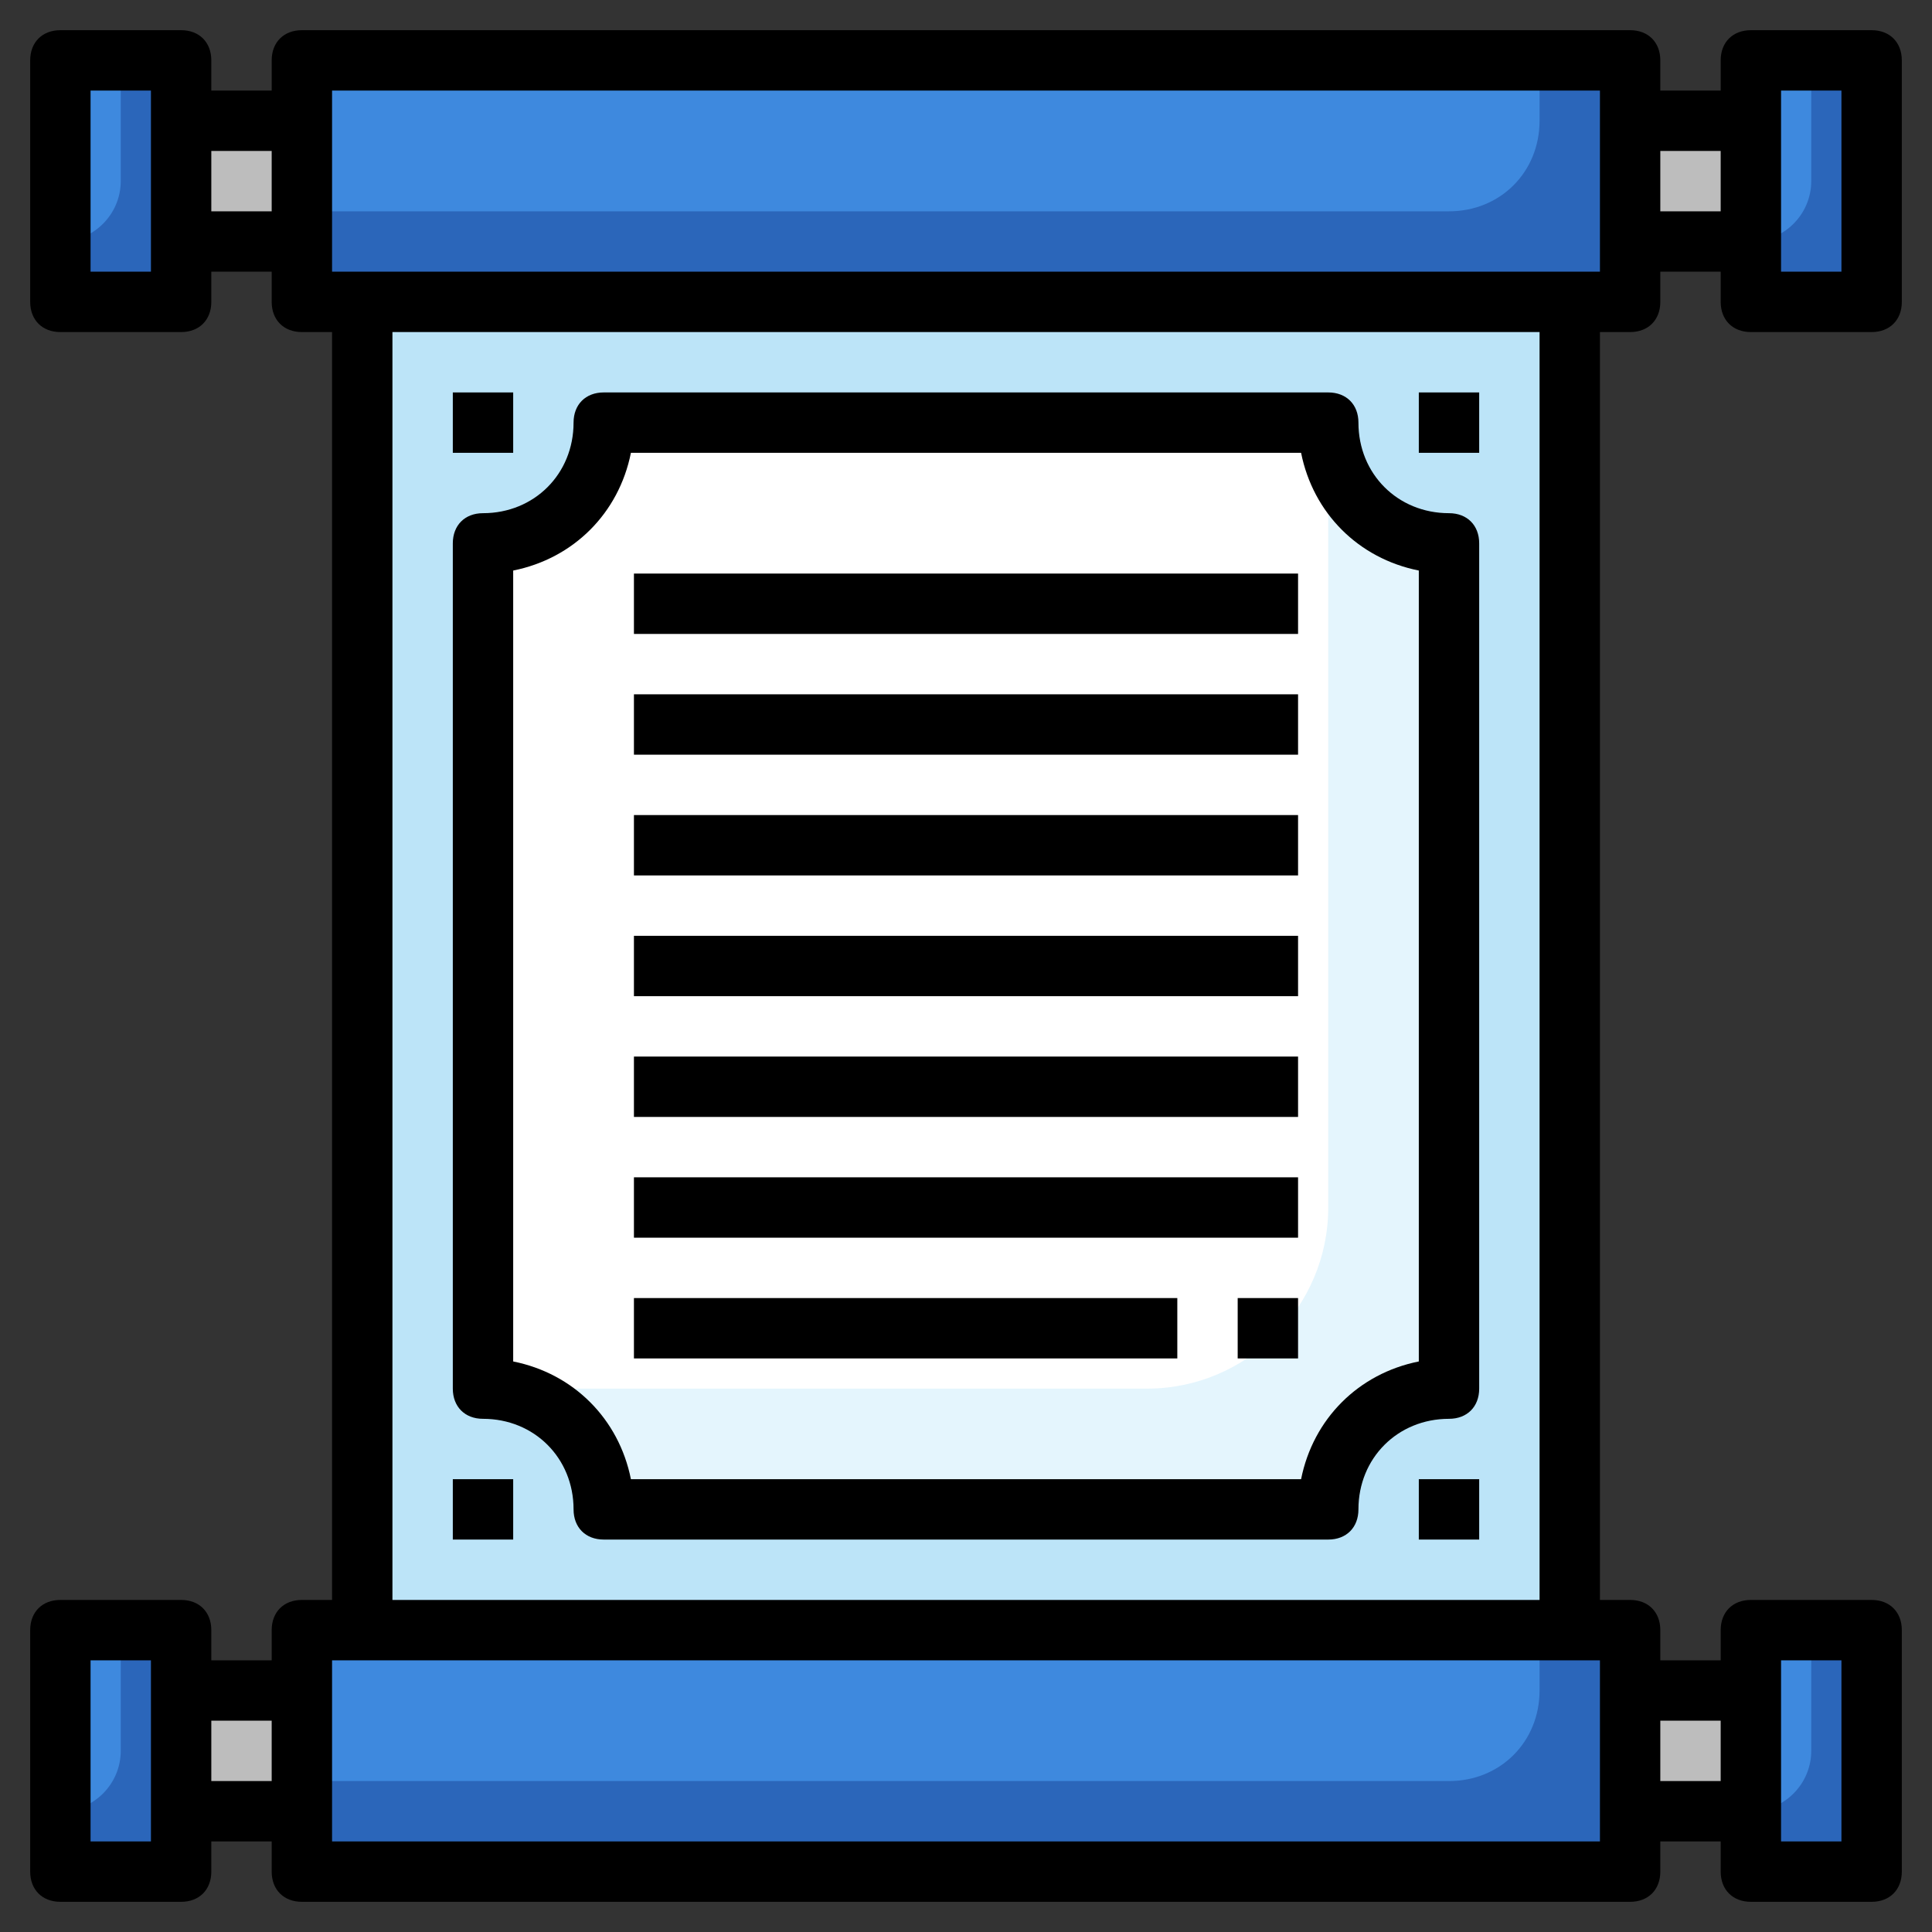<?xml version="1.0" encoding="utf-8"?>
<!-- Generator: Adobe Illustrator 25.2.3, SVG Export Plug-In . SVG Version: 6.00 Build 0)  -->
<svg version="1.1" id="Layer_32" xmlns="http://www.w3.org/2000/svg" xmlns:xlink="http://www.w3.org/1999/xlink" x="0px" y="0px"
	 viewBox="0 0 64 64" style="enable-background:new 0 0 64 64;" xml:space="preserve">
<rect x="0" y="0" width="64" height="64" fill="#333333" stroke="none"/>
<style type="text/css">
	.st0{fill:#EEEEEE;}
	.st1{fill:#E0E0E0;}
	.st2{fill:#FFFFFF;}
	.st3{fill:#3477CC;}
	.st4{fill:#F9F9F9;}
	.st5{fill:#BDBDBD;}
	.st6{fill:#D4483F;}
	.st7{fill:#B73831;}
	.st8{fill:#EEAB46;}
	.st9{fill:#F3C14F;}
	.st10{fill:#2B66BA;}
	.st11{fill:#F2F2F2;}
	.st12{fill:#BCE4F8;}
	.st13{fill:#E4F5FD;}
	.st14{fill:#F8DA95;}
	.st15{fill:#3E89DE;}
	.st16{fill:#939393;}
	.st17{fill:#DE5E57;}
	.st18{fill:#F9EBD2;}
	.st19{fill:#F7DFB6;}
</style>
<g>
	<rect x="12" y="10" class="st12" width="40" height="44"/>
	<path class="st13" d="M44,50L44,50c0-2.2,1.8-4,4-4h0V18h0c-2.2,0-4-1.8-4-4v0H20v0c0,2.2-1.8,4-4,4h0v28h0c2.2,0,4,1.8,4,4v0H44z"
		/>
	<path class="st2" d="M44,40V14H20c0,2.2-1.8,4-4,4v28h22C41.3,46,44,43.3,44,40z"/>
	<path class="st2" d="M31,42h-6c-2.8,0-5-2.2-5-5V23c0-2.8,2.2-5,5-5h6c2.8,0,5,2.2,5,5v14C36,39.8,33.8,42,31,42z"/>
	<rect x="10" y="54" class="st10" width="44" height="8"/>
	<path class="st15" d="M10,54v5h38c1.7,0,3-1.3,3-3v-2H10z"/>
	<rect x="10" y="2" class="st10" width="44" height="8"/>
	<rect x="58" y="2" class="st10" width="4" height="8"/>
	<rect x="54" y="4" class="st5" width="4" height="4"/>
	<rect x="54" y="56" class="st5" width="4" height="4"/>
	<path class="st15" d="M10,2v5h38c1.7,0,3-1.3,3-3V2H10z"/>
	<path class="st15" d="M58,2v6c1.1,0,2-0.9,2-2V2H58z"/>
	<rect x="58" y="54" class="st10" width="4" height="8"/>
	<path class="st15" d="M58,54v6c1.1,0,2-0.9,2-2v-4H58z"/>
	<rect x="2" y="2" class="st10" width="4" height="8"/>
	<path class="st15" d="M2,2v6c1.1,0,2-0.9,2-2V2H2z"/>
	<rect x="2" y="54" class="st10" width="4" height="8"/>
	<path class="st15" d="M2,54v6c1.1,0,2-0.9,2-2v-4H2z"/>
	<rect x="6" y="4" class="st5" width="4" height="4"/>
	<rect x="6" y="56" class="st5" width="4" height="4"/>
	<g>
		<path d="M58,11h4c0.6,0,1-0.4,1-1V2c0-0.6-0.4-1-1-1h-4c-0.6,0-1,0.4-1,1v1h-2V2c0-0.6-0.4-1-1-1H10C9.4,1,9,1.4,9,2v1H7V2
			c0-0.6-0.4-1-1-1H2C1.4,1,1,1.4,1,2v8c0,0.6,0.4,1,1,1h4c0.6,0,1-0.4,1-1V9h2v1c0,0.6,0.4,1,1,1h1v42h-1c-0.6,0-1,0.4-1,1v1H7v-1
			c0-0.6-0.4-1-1-1H2c-0.6,0-1,0.4-1,1v8c0,0.6,0.4,1,1,1h4c0.6,0,1-0.4,1-1v-1h2v1c0,0.6,0.4,1,1,1h44c0.6,0,1-0.4,1-1v-1h2v1
			c0,0.6,0.4,1,1,1h4c0.6,0,1-0.4,1-1v-8c0-0.6-0.4-1-1-1h-4c-0.6,0-1,0.4-1,1v1h-2v-1c0-0.6-0.4-1-1-1h-1V11h1c0.6,0,1-0.4,1-1V9h2
			v1C57,10.6,57.4,11,58,11z M59,3h2v6h-2V3z M5,9H3V3h2V9z M7,7V5h2v2H7z M5,61H3v-6h2V61z M7,59v-2h2v2H7z M59,55h2v6h-2V55z
			 M57,57v2h-2v-2H57z M53,61H11v-6h42V61z M51,53H13V11h38V53z M53,9H11V3h42V9z M55,7V5h2v2H55z"/>
		<path d="M16,47c1.7,0,3,1.3,3,3c0,0.6,0.4,1,1,1h24c0.6,0,1-0.4,1-1c0-1.7,1.3-3,3-3c0.6,0,1-0.4,1-1V18c0-0.6-0.4-1-1-1
			c-1.7,0-3-1.3-3-3c0-0.6-0.4-1-1-1H20c-0.6,0-1,0.4-1,1c0,1.7-1.3,3-3,3c-0.6,0-1,0.4-1,1v28C15,46.6,15.4,47,16,47z M17,18.9
			c2-0.4,3.5-1.9,3.9-3.9h22.2c0.4,2,1.9,3.5,3.9,3.9v26.2c-2,0.4-3.5,1.9-3.9,3.9H20.9c-0.4-2-1.9-3.5-3.9-3.9V18.9z"/>
		<rect x="47" y="13" width="2" height="2"/>
		<rect x="15" y="13" width="2" height="2"/>
		<rect x="47" y="49" width="2" height="2"/>
		<rect x="15" y="49" width="2" height="2"/>
		<rect x="21" y="19" width="22" height="2"/>
		<rect x="21" y="23" width="22" height="2"/>
		<rect x="21" y="27" width="22" height="2"/>
		<rect x="21" y="31" width="22" height="2"/>
		<rect x="21" y="35" width="22" height="2"/>
		<rect x="21" y="39" width="22" height="2"/>
		<rect x="21" y="43" width="18" height="2"/>
		<rect x="41" y="43" width="2" height="2"/>
	</g>
</g>
</svg>
